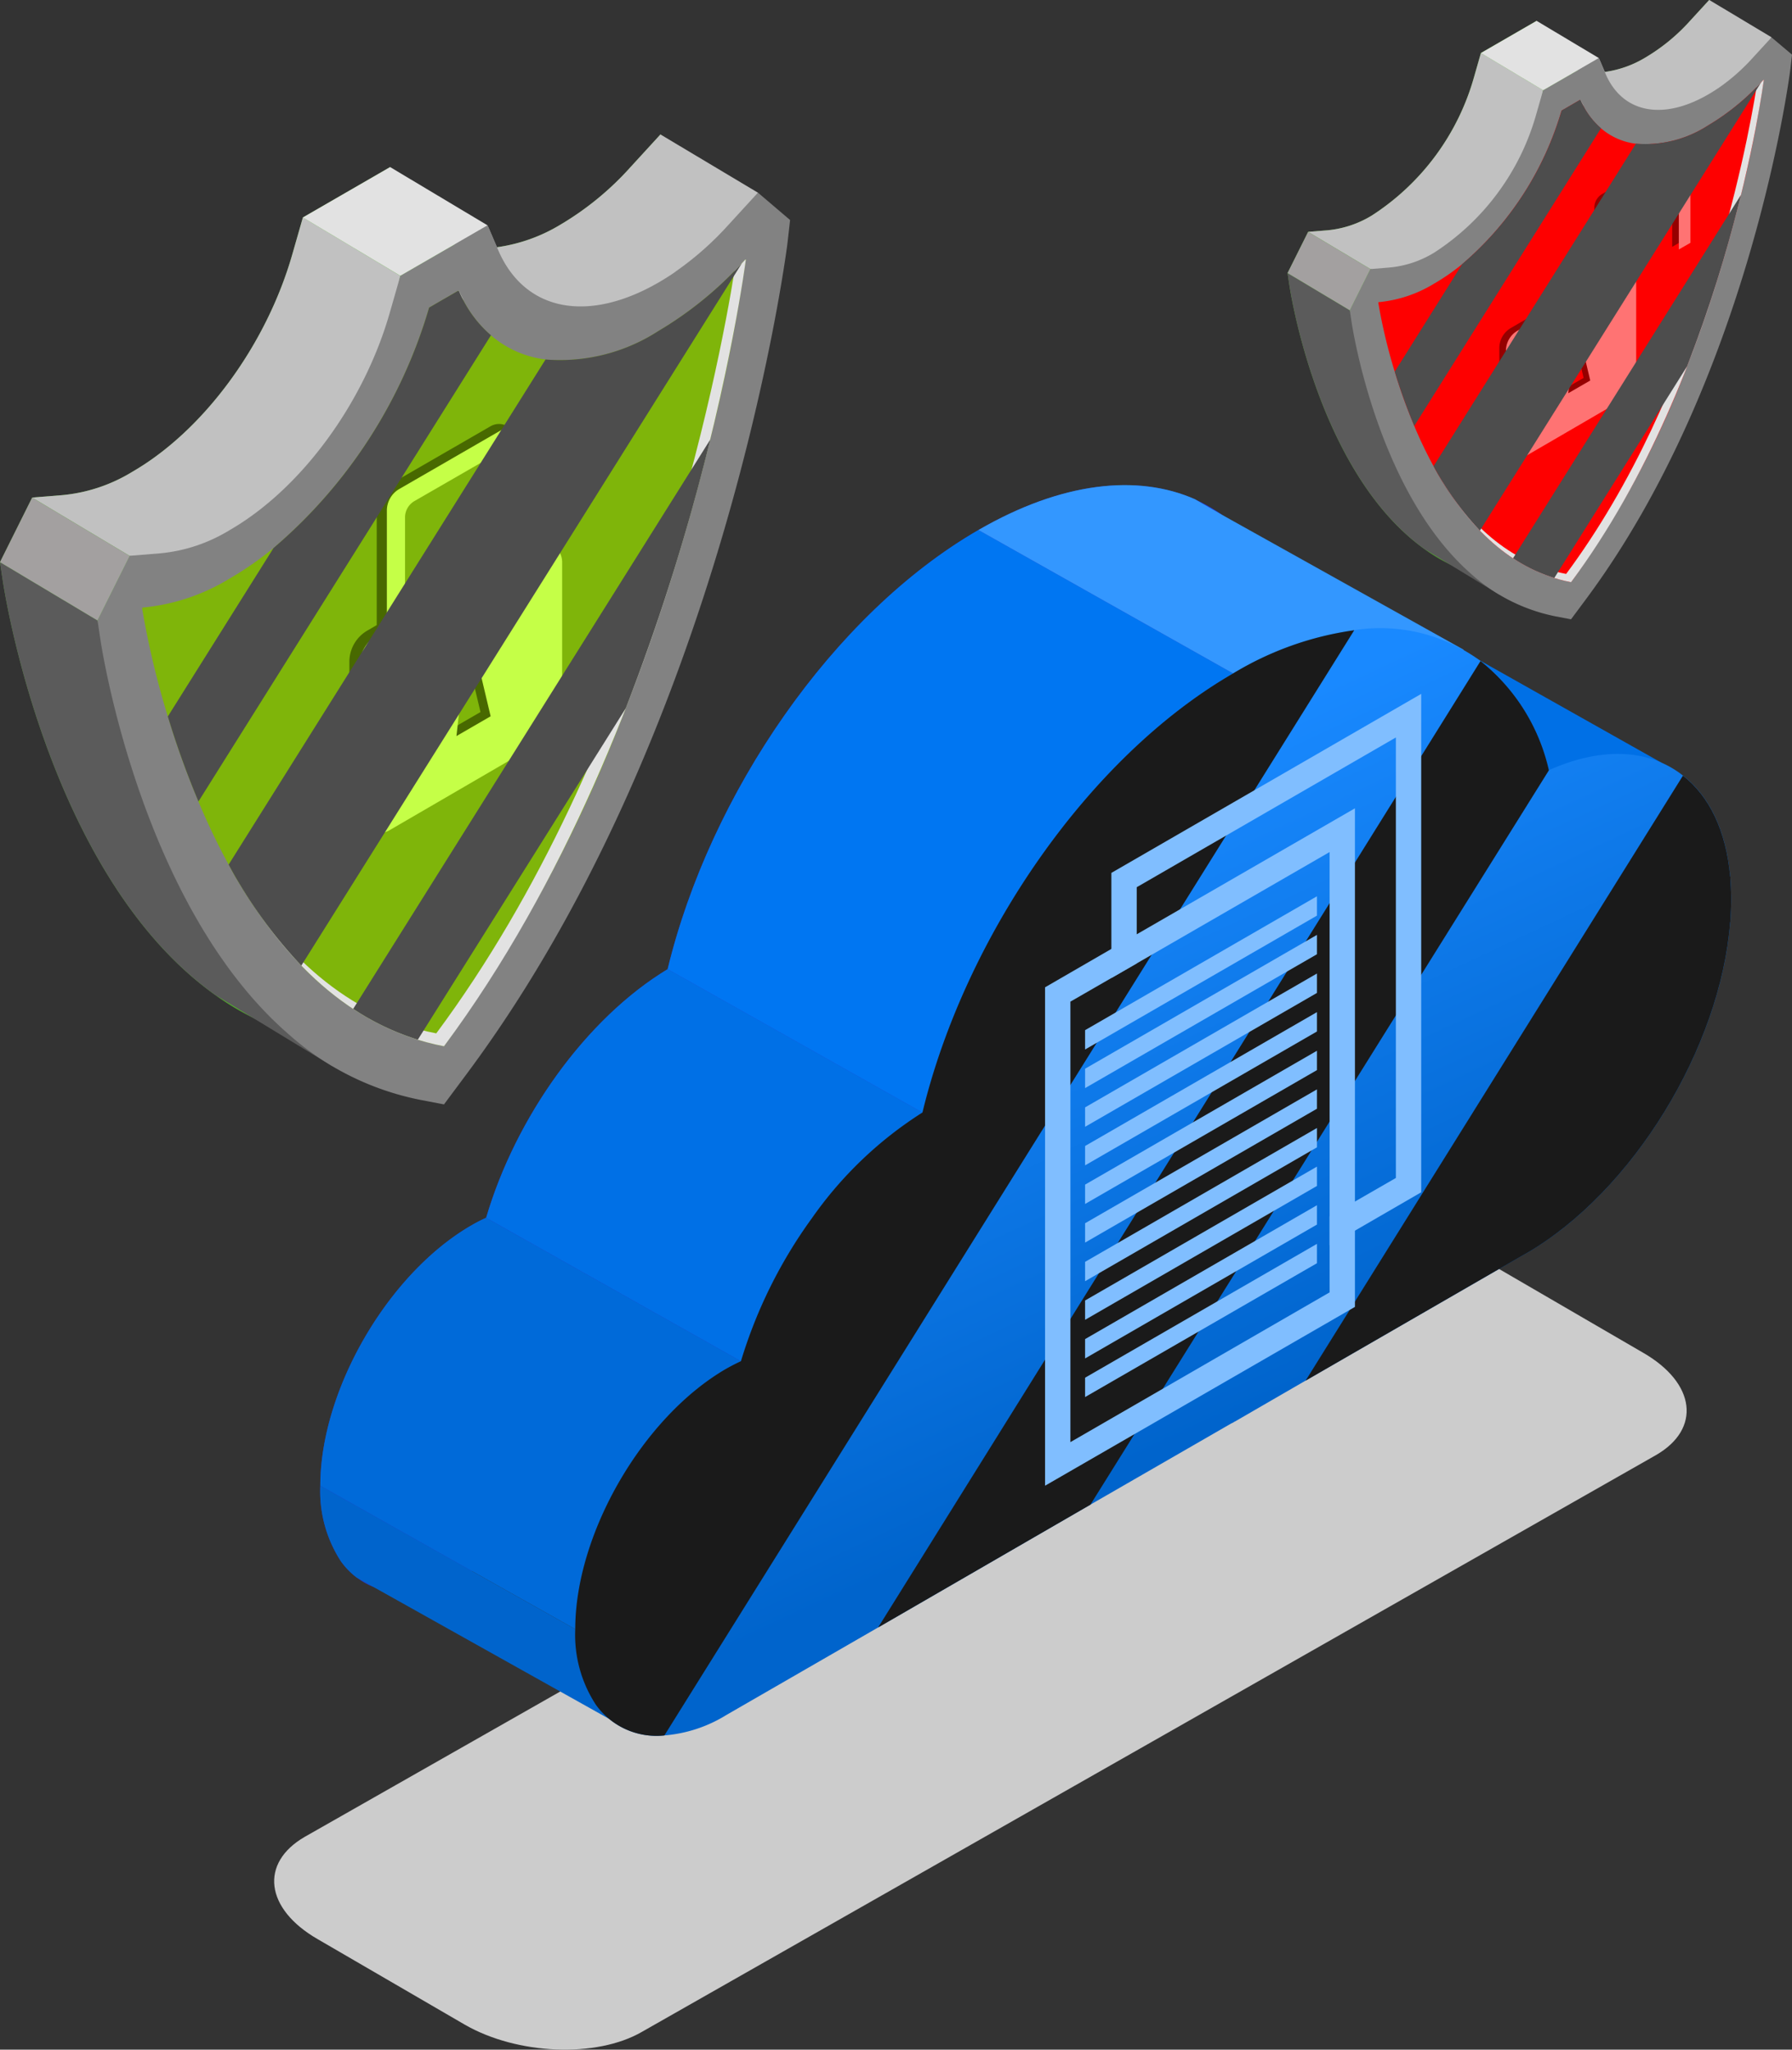 <svg xmlns="http://www.w3.org/2000/svg" xmlns:xlink="http://www.w3.org/1999/xlink" width="130.693" height="149.488" viewBox="0 0 130.693 149.488">
  <rect x="0" y="0" width="130.693" height="149.488" fill="#333333" stroke="none"/>
  <defs>
    <linearGradient id="linear-gradient" x1="0.328" y1="0.21" x2="0.568" y2="0.71" gradientUnits="objectBoundingBox">
      <stop offset="0" stop-color="#1989ff"/>
      <stop offset="1" stop-color="#0064cc"/>
    </linearGradient>
  </defs>
  <g id="Group_839" data-name="Group 839" transform="translate(-22.022 -141.604)">
    <path id="Path_1742" data-name="Path 1742" d="M62.19,259.7l73.963-42.068c3.312-1.912,2.9-5.251-.927-7.459l-10.732-6.24c-3.824-2.207-9.607-2.447-12.92-.535L37.612,245.47c-3.312,1.912-2.9,5.251.927,7.46l10.732,6.238C53.095,261.375,58.88,261.615,62.19,259.7Z" transform="translate(6.642 30.097)" fill="#ccc" style="mix-blend-mode: multiply;isolation: isolate"/>
    <g id="Group_838" data-name="Group 838" transform="translate(22.022 141.604)">
      <g id="Group_833" data-name="Group 833" transform="translate(23.363 35.383)">
        <g id="Group_829" data-name="Group 829">
          <path id="Path_1743" data-name="Path 1743" d="M108.7,181.995l-17.354-9.772,4.814,16.133Z" transform="translate(-10.9 -161.757)" fill="#0070e6"/>
          <path id="Path_1744" data-name="Path 1744" d="M121.939,184.972c0,.529-.033,1.057-.066,1.6v.066c-.716,9.142-7.114,19.681-14.911,24.185a.171.171,0,0,0-.066.033l-21.155,12.2a.509.509,0,0,1-.121.078c-.045.033-.088.043-.133.076L64.462,235.345l-15.769,9.1-.055.033c-2.742,1.586-5.265,1.894-7.192,1.09a4.466,4.466,0,0,1-1.113-.627l-.043-.022a5.5,5.5,0,0,1-1.168-1.2,9.367,9.367,0,0,1-1.5-5.506c0-6.972,4.934-15.473,11.013-18.986a10.832,10.832,0,0,1,1.068-.551h.01c2.137-7.28,7.247-14.516,13.239-18.138,3.083-12.764,12.059-25.9,22.665-32.027,6.068-3.513,11.606-4.1,15.814-2.236l.01.012a10.808,10.808,0,0,1,1.993,1.146,14.1,14.1,0,0,1,5.2,8.149,10.506,10.506,0,0,1,7.587-.792,6.841,6.841,0,0,1,2.555,1.475l.033.022a10.464,10.464,0,0,1,3.052,7.048l.01-.012v.144C121.906,183.947,121.939,184.453,121.939,184.972Z" transform="translate(-37.624 -165.234)" fill="#223bc9"/>
          <path id="Path_1745" data-name="Path 1745" d="M77.527,199.269,64.289,217.408,45.7,206.945c2.137-7.28,7.247-14.516,13.239-18.138Z" transform="translate(-33.607 -153.508)" fill="#0070e6"/>
          <path id="Path_1746" data-name="Path 1746" d="M68.306,211.382l-3.844,6.211-8.248,13.326-7.522-4.229-11.069-6.234c0-6.972,4.934-15.473,11.013-18.986a10.832,10.832,0,0,1,1.068-.551h.01Z" transform="translate(-37.624 -147.483)" fill="#006ad9"/>
          <path id="Path_1747" data-name="Path 1747" d="M95.783,177.881,73.129,209.908,54.54,199.446c3.083-12.764,12.059-25.9,22.665-32.027Z" transform="translate(-29.21 -164.147)" fill="#0076f2"/>
          <path id="Path_1748" data-name="Path 1748" d="M105.085,177.249l-16.831,1.719L69.676,168.506c6.068-3.513,11.606-4.1,15.814-2.236l.01.012,1.993,1.146Z" transform="translate(-21.681 -165.234)" fill="#3397ff"/>
          <path id="Path_1749" data-name="Path 1749" d="M58.681,230.972l-17.235-9.648-1.113-.627-.043-.022a5.5,5.5,0,0,1-1.168-1.2,9.367,9.367,0,0,1-1.5-5.506L48.693,220.2l7.522,4.229Z" transform="translate(-37.624 -140.993)" fill="#0064cc"/>
          <path id="Path_1750" data-name="Path 1750" d="M134.344,191.956c0,.526-.03,1.063-.06,1.589v.073h-.015c-.7,9.151-7.1,19.676-14.9,24.185-.03.015-.045.015-.06.028L103.3,227.07l-5.151,2.981a.323.323,0,0,0-.12.073c-.045.015-.09.046-.135.06l-10.287,5.93L72.127,245.07l-11.081,6.392a10.122,10.122,0,0,1-4.507,1.482,5.438,5.438,0,0,1-5-2.245,9.3,9.3,0,0,1-1.5-5.51c0-6.964,4.926-15.468,11.006-18.989.374-.208.719-.389,1.078-.554a34.89,34.89,0,0,1,5.181-10.437,28.369,28.369,0,0,1,8.056-7.7c3.085-12.759,12.069-25.907,22.671-32.031a23.247,23.247,0,0,1,8.82-3.145,12.357,12.357,0,0,1,9.209,2.246,14.151,14.151,0,0,1,4.986,7.968c3.908-1.752,7.367-1.514,9.778.389,1.9,1.482,3.145,3.983,3.444,7.366h.015v.135C134.314,190.937,134.344,191.431,134.344,191.956Z" transform="translate(-31.448 -161.757)" fill="url(#linear-gradient)"/>
          <path id="Path_1751" data-name="Path 1751" d="M113.711,181.769,80.273,235.33,64.79,244.286,108.724,173.8A14.151,14.151,0,0,1,113.711,181.769Z" transform="translate(-24.111 -160.972)" fill="#1a1a1a" style="mix-blend-mode: screen;isolation: isolate"/>
          <path id="Path_1752" data-name="Path 1752" d="M106.852,172.3,56.539,252.907a5.438,5.438,0,0,1-5-2.245,9.3,9.3,0,0,1-1.5-5.51c0-6.964,4.926-15.468,11.006-18.989.374-.208.719-.389,1.078-.554a34.89,34.89,0,0,1,5.181-10.437,28.369,28.369,0,0,1,8.056-7.7c3.085-12.759,12.069-25.907,22.671-32.031A23.247,23.247,0,0,1,106.852,172.3Z" transform="translate(-31.448 -161.718)" fill="#1a1a1a" style="mix-blend-mode: screen;isolation: isolate"/>
          <path id="Path_1753" data-name="Path 1753" d="M116.651,188.395c0,.526-.03,1.063-.06,1.589v.073h-.015c-.7,9.151-7.1,19.676-14.9,24.185-.03.015-.045.015-.06.028L85.61,223.509l27.522-44.127c1.9,1.482,3.145,3.983,3.444,7.366h.015v.135C116.621,187.377,116.651,187.871,116.651,188.395Z" transform="translate(-13.755 -158.196)" fill="#1a1a1a" style="mix-blend-mode: screen;isolation: isolate"/>
        </g>
        <g id="Group_832" data-name="Group 832" transform="translate(52.854 15.226)">
          <g id="Group_830" data-name="Group 830" transform="translate(0 8.344)">
            <path id="Path_1754" data-name="Path 1754" d="M79.607,190.162l-1.849,1.066-4.837,2.8v36.351l22.6-13.042V180.974Zm14.067,26.116L74.77,227.2V195.074l2.987-1.722,1.849-1.066,14.067-8.122Z" transform="translate(-72.921 -180.974)" fill="#80beff"/>
          </g>
          <g id="Group_831" data-name="Group 831" transform="translate(4.837)">
            <path id="Path_1755" data-name="Path 1755" d="M76.151,188.456v7.667L78,195.057V189.5l18.9-10.921v32.127l-2.989,1.721-1.848,1.078v2.111l1.848-1.066,4.837-2.8V175.4Z" transform="translate(-76.151 -175.402)" fill="#80beff"/>
          </g>
          <path id="Path_1756" data-name="Path 1756" d="M74.871,196.433l16.911-9.764v-1.411l-16.911,9.764Z" transform="translate(-71.951 -170.499)" fill="#80beff"/>
          <path id="Path_1757" data-name="Path 1757" d="M74.871,198.314l16.911-9.764v-1.411L74.871,196.9Z" transform="translate(-71.951 -169.564)" fill="#80beff"/>
          <path id="Path_1758" data-name="Path 1758" d="M74.871,200.2l16.911-9.764V189.02l-16.911,9.764Z" transform="translate(-71.951 -168.628)" fill="#80beff"/>
          <path id="Path_1759" data-name="Path 1759" d="M74.871,202.076l16.911-9.764V190.9l-16.911,9.764Z" transform="translate(-71.951 -167.692)" fill="#80beff"/>
          <path id="Path_1760" data-name="Path 1760" d="M74.871,203.957l16.911-9.764v-1.411l-16.911,9.764Z" transform="translate(-71.951 -166.757)" fill="#80beff"/>
          <path id="Path_1761" data-name="Path 1761" d="M74.871,205.838l16.911-9.764v-1.411l-16.911,9.764Z" transform="translate(-71.951 -165.821)" fill="#80beff"/>
          <path id="Path_1762" data-name="Path 1762" d="M74.871,207.719l16.911-9.764v-1.411l-16.911,9.764Z" transform="translate(-71.951 -164.886)" fill="#80beff"/>
          <path id="Path_1763" data-name="Path 1763" d="M74.871,209.6l16.911-9.764v-1.411l-16.911,9.764Z" transform="translate(-71.951 -163.95)" fill="#80beff"/>
          <path id="Path_1764" data-name="Path 1764" d="M74.871,211.481l16.911-9.764v-1.411l-16.911,9.764Z" transform="translate(-71.951 -163.015)" fill="#80beff"/>
          <path id="Path_1765" data-name="Path 1765" d="M74.871,213.362,91.782,203.6v-1.411L74.871,211.95Z" transform="translate(-71.951 -162.079)" fill="#80beff"/>
        </g>
      </g>
      <g id="Group_835" data-name="Group 835" transform="translate(0 9.802)">
        <path id="Path_1766" data-name="Path 1766" d="M72.534,150.142l-.192,1.7c-.043.355-.355,2.667-1.066,6.328v.007c-.1.512-.214,1.053-.335,1.62-.156.776-.326,1.6-.518,2.468-2.745,12.322-8.9,33.234-21.418,50.078l-.169.228-1.544,2.077-1.713-.326c-.015,0-.028-.007-.043-.007a18.038,18.038,0,0,1-2.68-.726h-.007a17.489,17.489,0,0,1-2.481-1.066,19.623,19.623,0,0,1-2.659-1.614c-12.08-8.618-15.316-29.11-15.471-30.14l-.214-1.423,2.346-4.708,2.2-.177a11.855,11.855,0,0,0,5.1-1.7c5.19-3,9.777-9.23,11.675-15.871l.768-2.68,6.364-3.676.767,1.8a6.423,6.423,0,0,0,3.983,3.818,6.713,6.713,0,0,0,2.722.255c.108-.006.214-.013.32-.028a12.142,12.142,0,0,0,4.657-1.664,21.652,21.652,0,0,0,5.091-4.188l2.176-2.375Z" transform="translate(-22.022 -148.15)" fill="#52b529"/>
        <path id="Path_1767" data-name="Path 1767" d="M50.438,156.449,48.4,166.2l-6.045,7.557-7.821,4.175L30.7,176.876l-7.111-4.253,2.2-.177a11.855,11.855,0,0,0,5.1-1.7c5.19-3,9.777-9.23,11.675-15.871l.768-2.68Z" transform="translate(-21.243 -146.137)" fill="#c1c1c1"/>
        <path id="Path_1768" data-name="Path 1768" d="M46.262,204.605v1.144l-5.9-3.591-2.659-1.614c-12.08-8.618-15.316-29.11-15.471-30.14l-.214-1.423,7.111,4.253L35.1,190.292l6.755,10.31,3.682,3.35Z" transform="translate(-22.022 -137.788)" fill="#5b5b5b"/>
        <path id="Path_1769" data-name="Path 1769" d="M65.487,152.4,63.4,157.266,59.129,159.8l-.753.449-4.515,2.367-7.047-3.143-.683-3.065-.362-1.62.683,1.592a12.142,12.142,0,0,0,4.657-1.664,21.652,21.652,0,0,0,5.091-4.188l2.176-2.375Z" transform="translate(-10.21 -148.15)" fill="#c1c1c1"/>
        <path id="Path_1770" data-name="Path 1770" d="M77.282,152.982l-.192,1.7c-.184,1.438-4.735,35.468-23.336,60.5l-1.713,2.3-1.715-.328a20.4,20.4,0,0,1-9.834-4.985h-.007c-10.465-9.306-13.352-27.6-13.5-28.569l-.213-1.421,2.346-4.708,2.2-.178a11.809,11.809,0,0,0,5.1-1.7c5.192-3,9.778-9.229,11.675-15.87l.768-2.68,4-2.31,2.36-1.366.683,1.592.085.207c1.906,4.444,6.485,5.376,11.683,2.382.419-.243.831-.5,1.244-.789v-.007a22.581,22.581,0,0,0,3.847-3.392l2.176-2.375Z" transform="translate(-19.66 -146.737)" fill="#828282"/>
        <path id="Path_1771" data-name="Path 1771" d="M72.971,154.262a131.744,131.744,0,0,1-2.6,13.119,157.767,157.767,0,0,1-6.157,19.589,106.576,106.576,0,0,1-13.261,24.652,18.093,18.093,0,0,1-1.906-.478,18.343,18.343,0,0,1-4.714-2.246,22.574,22.574,0,0,1-3.782-3.157,33.994,33.994,0,0,1-5.3-7.367,49.664,49.664,0,0,1-2.2-4.6,63.85,63.85,0,0,1-2.233-6.2,62.588,62.588,0,0,1-1.876-7.891l.021-.051a14.746,14.746,0,0,0,6.364-2.119,23.957,23.957,0,0,0,3.2-2.225,36.489,36.489,0,0,0,11.347-17.535l1.081-.626,1.081-.624a8.6,8.6,0,0,0,2.346,3.27,7.512,7.512,0,0,0,3.982,1.764,13.2,13.2,0,0,0,8.219-2.069,26.953,26.953,0,0,0,6.1-4.949c.093-.093.178-.186.264-.277Z" transform="translate(-18.579 -145.12)" fill="#7fb50a"/>
        <g id="Group_834" data-name="Group 834" transform="translate(17.201 9.119)">
          <path id="Path_1772" data-name="Path 1772" d="M44.762,156.5c-.127-.243-.255-.488-.367-.75l-.078.043C44.456,156.043,44.608,156.275,44.762,156.5Z" transform="translate(-28.133 -153.488)" fill="#e2e2e2"/>
          <path id="Path_1773" data-name="Path 1773" d="M70.676,154.24q-.4.431-.8.845c-1.16,7.2-6.458,35.02-21.75,55.6-6.554-1.25-11.271-5.955-14.615-11.382,3.371,5.816,8.248,11,15.178,12.322,17.7-23.824,22.013-57.36,22.013-57.36Z" transform="translate(-33.509 -154.24)" fill="#e2e2e2"/>
        </g>
        <path id="Path_1774" data-name="Path 1774" d="M50.245,153.993l-2.361,1.365-4,2.311-7.11-4.252,6.364-3.676Z" transform="translate(-14.686 -147.359)" fill="#e2e2e2"/>
        <path id="Path_1775" data-name="Path 1775" d="M29.131,174.8l-7.109-4.253,2.346-4.707,7.112,4.252Z" transform="translate(-22.022 -139.352)" fill="#a3a0a0"/>
        <path id="Path_1776" data-name="Path 1776" d="M51.607,170.766l-.43.25v-7.533a1.226,1.226,0,0,0-1.837-1.065l-7.391,4.268a1.819,1.819,0,0,0-.916,1.583v8.655l-.686.4a2.634,2.634,0,0,0-1.309,2.276v10.71a1.465,1.465,0,0,0,2.2,1.265L52.5,185.015a2.634,2.634,0,0,0,1.309-2.276V172.031A1.464,1.464,0,0,0,51.607,170.766Zm-5.5,13.945.451-4.018-.09-.121a1.807,1.807,0,0,1-.265-1.021,1.014,1.014,0,0,1,.024-.145l0-.015a2.489,2.489,0,0,1,.338-.68l0-.009,0,0a1.261,1.261,0,0,1,.812-.479c.577-.036.913.608.753,1.441a2.647,2.647,0,0,1-.229.651l.7,2.951Zm3.754-12.929-7.505,4.369v-7.387a1.373,1.373,0,0,1,.686-1.19l6.083-3.508a.492.492,0,0,1,.737.428Z" transform="translate(-13.558 -141.135)" fill="#486900"/>
        <path id="Path_1777" data-name="Path 1777" d="M52.1,170.97l-.43.25v-7.533a1.227,1.227,0,0,0-1.837-1.065l-7.391,4.268a1.823,1.823,0,0,0-.916,1.584v8.654l-.686.4a2.634,2.634,0,0,0-1.309,2.276v10.708a1.464,1.464,0,0,0,2.2,1.265L53,185.221a2.634,2.634,0,0,0,1.309-2.276v-10.71A1.465,1.465,0,0,0,52.1,170.97Zm-5.5,13.947.451-4.019-.088-.12a1.8,1.8,0,0,1-.265-1.021.8.8,0,0,1,.024-.145l0-.016a2.486,2.486,0,0,1,.337-.68l0-.008,0,0a1.258,1.258,0,0,1,.812-.478c.575-.037.913.606.752,1.439a2.53,2.53,0,0,1-.229.651l.7,2.953Zm3.756-12.929-7.505,4.369v-7.387a1.379,1.379,0,0,1,.684-1.192l6.082-3.507a.493.493,0,0,1,.738.427Z" transform="translate(-13.311 -141.034)" fill="#c5ff47"/>
        <path id="Path_1778" data-name="Path 1778" d="M53.762,159.021l-21.332,34a63.85,63.85,0,0,1-2.233-6.2l7.709-12.286A36.489,36.489,0,0,0,49.253,157l1.081-.626,1.081-.624A8.6,8.6,0,0,0,53.762,159.021Z" transform="translate(-17.956 -144.369)" fill="#4d4d4d" style="mix-blend-mode: screen;isolation: isolate"/>
        <path id="Path_1779" data-name="Path 1779" d="M65.263,163.016a157.767,157.767,0,0,1-6.157,19.589L43.938,206.779a18.343,18.343,0,0,1-4.714-2.246Z" transform="translate(-13.465 -140.755)" fill="#4d4d4d" style="mix-blend-mode: screen;isolation: isolate"/>
        <path id="Path_1780" data-name="Path 1780" d="M70.589,154.426,38.458,205.65a33.994,33.994,0,0,1-5.3-7.367l23.11-36.838a13.2,13.2,0,0,0,8.219-2.069A26.953,26.953,0,0,0,70.589,154.426Z" transform="translate(-16.482 -145.028)" fill="#4d4d4d" style="mix-blend-mode: screen;isolation: isolate"/>
      </g>
      <g id="Group_837" data-name="Group 837" transform="translate(93.904)">
        <path id="Path_1781" data-name="Path 1781" d="M116.981,142.874l-.123,1.086c-.027.226-.226,1.7-.68,4.04v0c-.064.326-.136.672-.214,1.035-.1.5-.208,1.023-.331,1.575-1.752,7.867-5.684,21.218-13.673,31.973l-.109.145-.985,1.325-1.095-.208-.027,0a11.686,11.686,0,0,1-1.712-.463h0a11.364,11.364,0,0,1-1.584-.681,12.64,12.64,0,0,1-1.7-1.03c-7.713-5.5-9.78-18.586-9.878-19.243l-.136-.909,1.5-3.005,1.4-.112a7.561,7.561,0,0,0,3.255-1.086,17.733,17.733,0,0,0,7.454-10.133l.49-1.712,4.062-2.346.491,1.149a4.094,4.094,0,0,0,2.541,2.438,4.278,4.278,0,0,0,1.738.163c.069,0,.136-.009.205-.018a7.788,7.788,0,0,0,2.974-1.062,13.846,13.846,0,0,0,3.249-2.674l1.39-1.515Z" transform="translate(-84.733 -141.604)" fill="#52b529"/>
        <path id="Path_1782" data-name="Path 1782" d="M102.875,146.9l-1.3,6.225-3.857,4.825-4.994,2.665-2.447-.672-4.54-2.715,1.4-.112a7.561,7.561,0,0,0,3.255-1.086A17.733,17.733,0,0,0,97.846,145.9l.49-1.712Z" transform="translate(-84.235 -140.32)" fill="#c1c1c1"/>
        <path id="Path_1783" data-name="Path 1783" d="M100.209,177.647v.731l-3.764-2.293-1.7-1.03c-7.713-5.5-9.78-18.586-9.878-19.243l-.136-.909,4.539,2.715,3.809,10.891,4.313,6.583,2.351,2.138Z" transform="translate(-84.733 -134.989)" fill="#5b5b5b"/>
        <path id="Path_1784" data-name="Path 1784" d="M112.483,144.319l-1.331,3.1-2.728,1.616-.481.286-2.883,1.512-4.5-2.007-.436-1.957-.231-1.035.436,1.017a7.788,7.788,0,0,0,2.974-1.062,13.846,13.846,0,0,0,3.249-2.674l1.39-1.515Z" transform="translate(-77.191 -141.604)" fill="#c1c1c1"/>
        <path id="Path_1785" data-name="Path 1785" d="M120.014,144.687l-.123,1.086c-.118.916-3.023,22.644-14.9,38.627l-1.093,1.47-1.095-.208a13.016,13.016,0,0,1-6.279-3.182h0C89.839,176.537,88,164.857,87.9,164.24l-.136-.909,1.5-3.005,1.4-.114a7.531,7.531,0,0,0,3.254-1.084,17.726,17.726,0,0,0,7.454-10.133l.491-1.712,2.555-1.475,1.508-.871.436,1.017.054.132c1.217,2.838,4.14,3.432,7.459,1.521.268-.154.532-.323.8-.5v0a14.434,14.434,0,0,0,2.456-2.165l1.39-1.515Z" transform="translate(-83.225 -140.702)" fill="#828282"/>
        <path id="Path_1786" data-name="Path 1786" d="M117.261,145.505a84.064,84.064,0,0,1-1.658,8.375,100.621,100.621,0,0,1-3.931,12.506,68.077,68.077,0,0,1-8.466,15.739,11.387,11.387,0,0,1-1.217-.3,11.729,11.729,0,0,1-3.01-1.435,14.429,14.429,0,0,1-2.415-2.016,21.679,21.679,0,0,1-3.381-4.7,31.568,31.568,0,0,1-1.408-2.936,40.732,40.732,0,0,1-1.426-3.959,39.891,39.891,0,0,1-1.2-5.039l.013-.031a9.435,9.435,0,0,0,4.062-1.354,15.084,15.084,0,0,0,2.042-1.421,23.3,23.3,0,0,0,7.246-11.195l.69-.4.689-.4a5.492,5.492,0,0,0,1.5,2.087,4.79,4.79,0,0,0,2.543,1.126,8.414,8.414,0,0,0,5.247-1.321,17.174,17.174,0,0,0,3.895-3.16c.06-.058.114-.118.168-.177Z" transform="translate(-82.534 -139.67)" fill="#fe0000"/>
        <path id="Path_1787" data-name="Path 1787" d="M107.315,149.249l-4.753,2.745a1.171,1.171,0,0,0-.588,1.018v5.221l-6.087,3.544a1.7,1.7,0,0,0-.842,1.464v6.884a.942.942,0,0,0,1.415.815l7.24-4.215a1.7,1.7,0,0,0,.842-1.464v-6.885a.941.941,0,0,0-1.415-.813l-.3.177v-4.408a.886.886,0,0,1,.44-.765l3.911-2.257a.318.318,0,0,1,.475.276v5.271l.016-.01.831-.478v-5.434A.789.789,0,0,0,107.315,149.249Zm-7.727,17.09.29-2.583-.057-.078a1.154,1.154,0,0,1-.171-.657.5.5,0,0,1,.015-.093l0-.01a1.57,1.57,0,0,1,.217-.437v0l0,0a.809.809,0,0,1,.523-.307c.37-.024.587.389.484.925a1.679,1.679,0,0,1-.147.419l.452,1.9Z" transform="translate(-79.603 -137.854)" fill="#960000"/>
        <path id="Path_1788" data-name="Path 1788" d="M107.64,149.38l-4.753,2.743a1.173,1.173,0,0,0-.588,1.018v5.223l-6.087,3.544a1.691,1.691,0,0,0-.842,1.463v6.885a.941.941,0,0,0,1.415.813l7.24-4.215a1.693,1.693,0,0,0,.842-1.463v-6.885a.942.942,0,0,0-1.415-.815l-.3.177v-4.407a.883.883,0,0,1,.44-.767l3.91-2.255a.317.317,0,0,1,.475.276v5.271l.016-.012.831-.476v-5.434A.788.788,0,0,0,107.64,149.38Zm-7.727,17.089.29-2.583-.057-.078a1.148,1.148,0,0,1-.171-.656.631.631,0,0,1,.015-.093l0-.012a1.625,1.625,0,0,1,.217-.436l0-.006h0a.805.805,0,0,1,.521-.308c.37-.024.587.391.484.925a1.582,1.582,0,0,1-.147.419l.452,1.9Z" transform="translate(-79.442 -137.789)" fill="#ff7373"/>
        <g id="Group_836" data-name="Group 836" transform="translate(10.981 5.82)">
          <path id="Path_1789" data-name="Path 1789" d="M99.252,146.935c-.082-.156-.163-.311-.235-.479l-.049.028C99.055,146.642,99.151,146.79,99.252,146.935Z" transform="translate(-88.633 -145.011)" fill="#e2e2e2"/>
          <path id="Path_1790" data-name="Path 1790" d="M115.8,145.491q-.252.276-.512.539c-.74,4.6-4.124,22.359-13.886,35.5-4.185-.8-7.2-3.8-9.332-7.267,2.152,3.714,5.266,7.021,9.691,7.867,11.3-15.211,14.055-36.622,14.055-36.622Z" transform="translate(-92.066 -145.491)" fill="#e2e2e2"/>
        </g>
        <path id="Path_1791" data-name="Path 1791" d="M102.752,145.334l-1.507.872-2.556,1.475-4.54-2.715,4.063-2.347Z" transform="translate(-80.049 -141.099)" fill="#e2e2e2"/>
        <path id="Path_1792" data-name="Path 1792" d="M89.272,158.617,84.733,155.9l1.5-3.005,4.54,2.714Z" transform="translate(-84.733 -135.987)" fill="#a3a0a0"/>
        <path id="Path_1793" data-name="Path 1793" d="M105,148.543l-13.619,21.71a40.73,40.73,0,0,1-1.426-3.959l4.921-7.845a23.3,23.3,0,0,0,7.246-11.195l.69-.4.689-.4A5.492,5.492,0,0,0,105,148.543Z" transform="translate(-82.137 -139.191)" fill="#4d4d4d" style="mix-blend-mode: screen;isolation: isolate"/>
        <path id="Path_1794" data-name="Path 1794" d="M112.339,151.094a100.621,100.621,0,0,1-3.931,12.506l-9.684,15.435a11.729,11.729,0,0,1-3.01-1.435Z" transform="translate(-79.27 -136.884)" fill="#4d4d4d" style="mix-blend-mode: screen;isolation: isolate"/>
        <path id="Path_1795" data-name="Path 1795" d="M115.74,145.61l-20.515,32.7a21.679,21.679,0,0,1-3.381-4.7L106.6,150.09a8.414,8.414,0,0,0,5.247-1.321A17.174,17.174,0,0,0,115.74,145.61Z" transform="translate(-81.195 -139.611)" fill="#4d4d4d" style="mix-blend-mode: screen;isolation: isolate"/>
      </g>
    </g>
  </g>
</svg>

